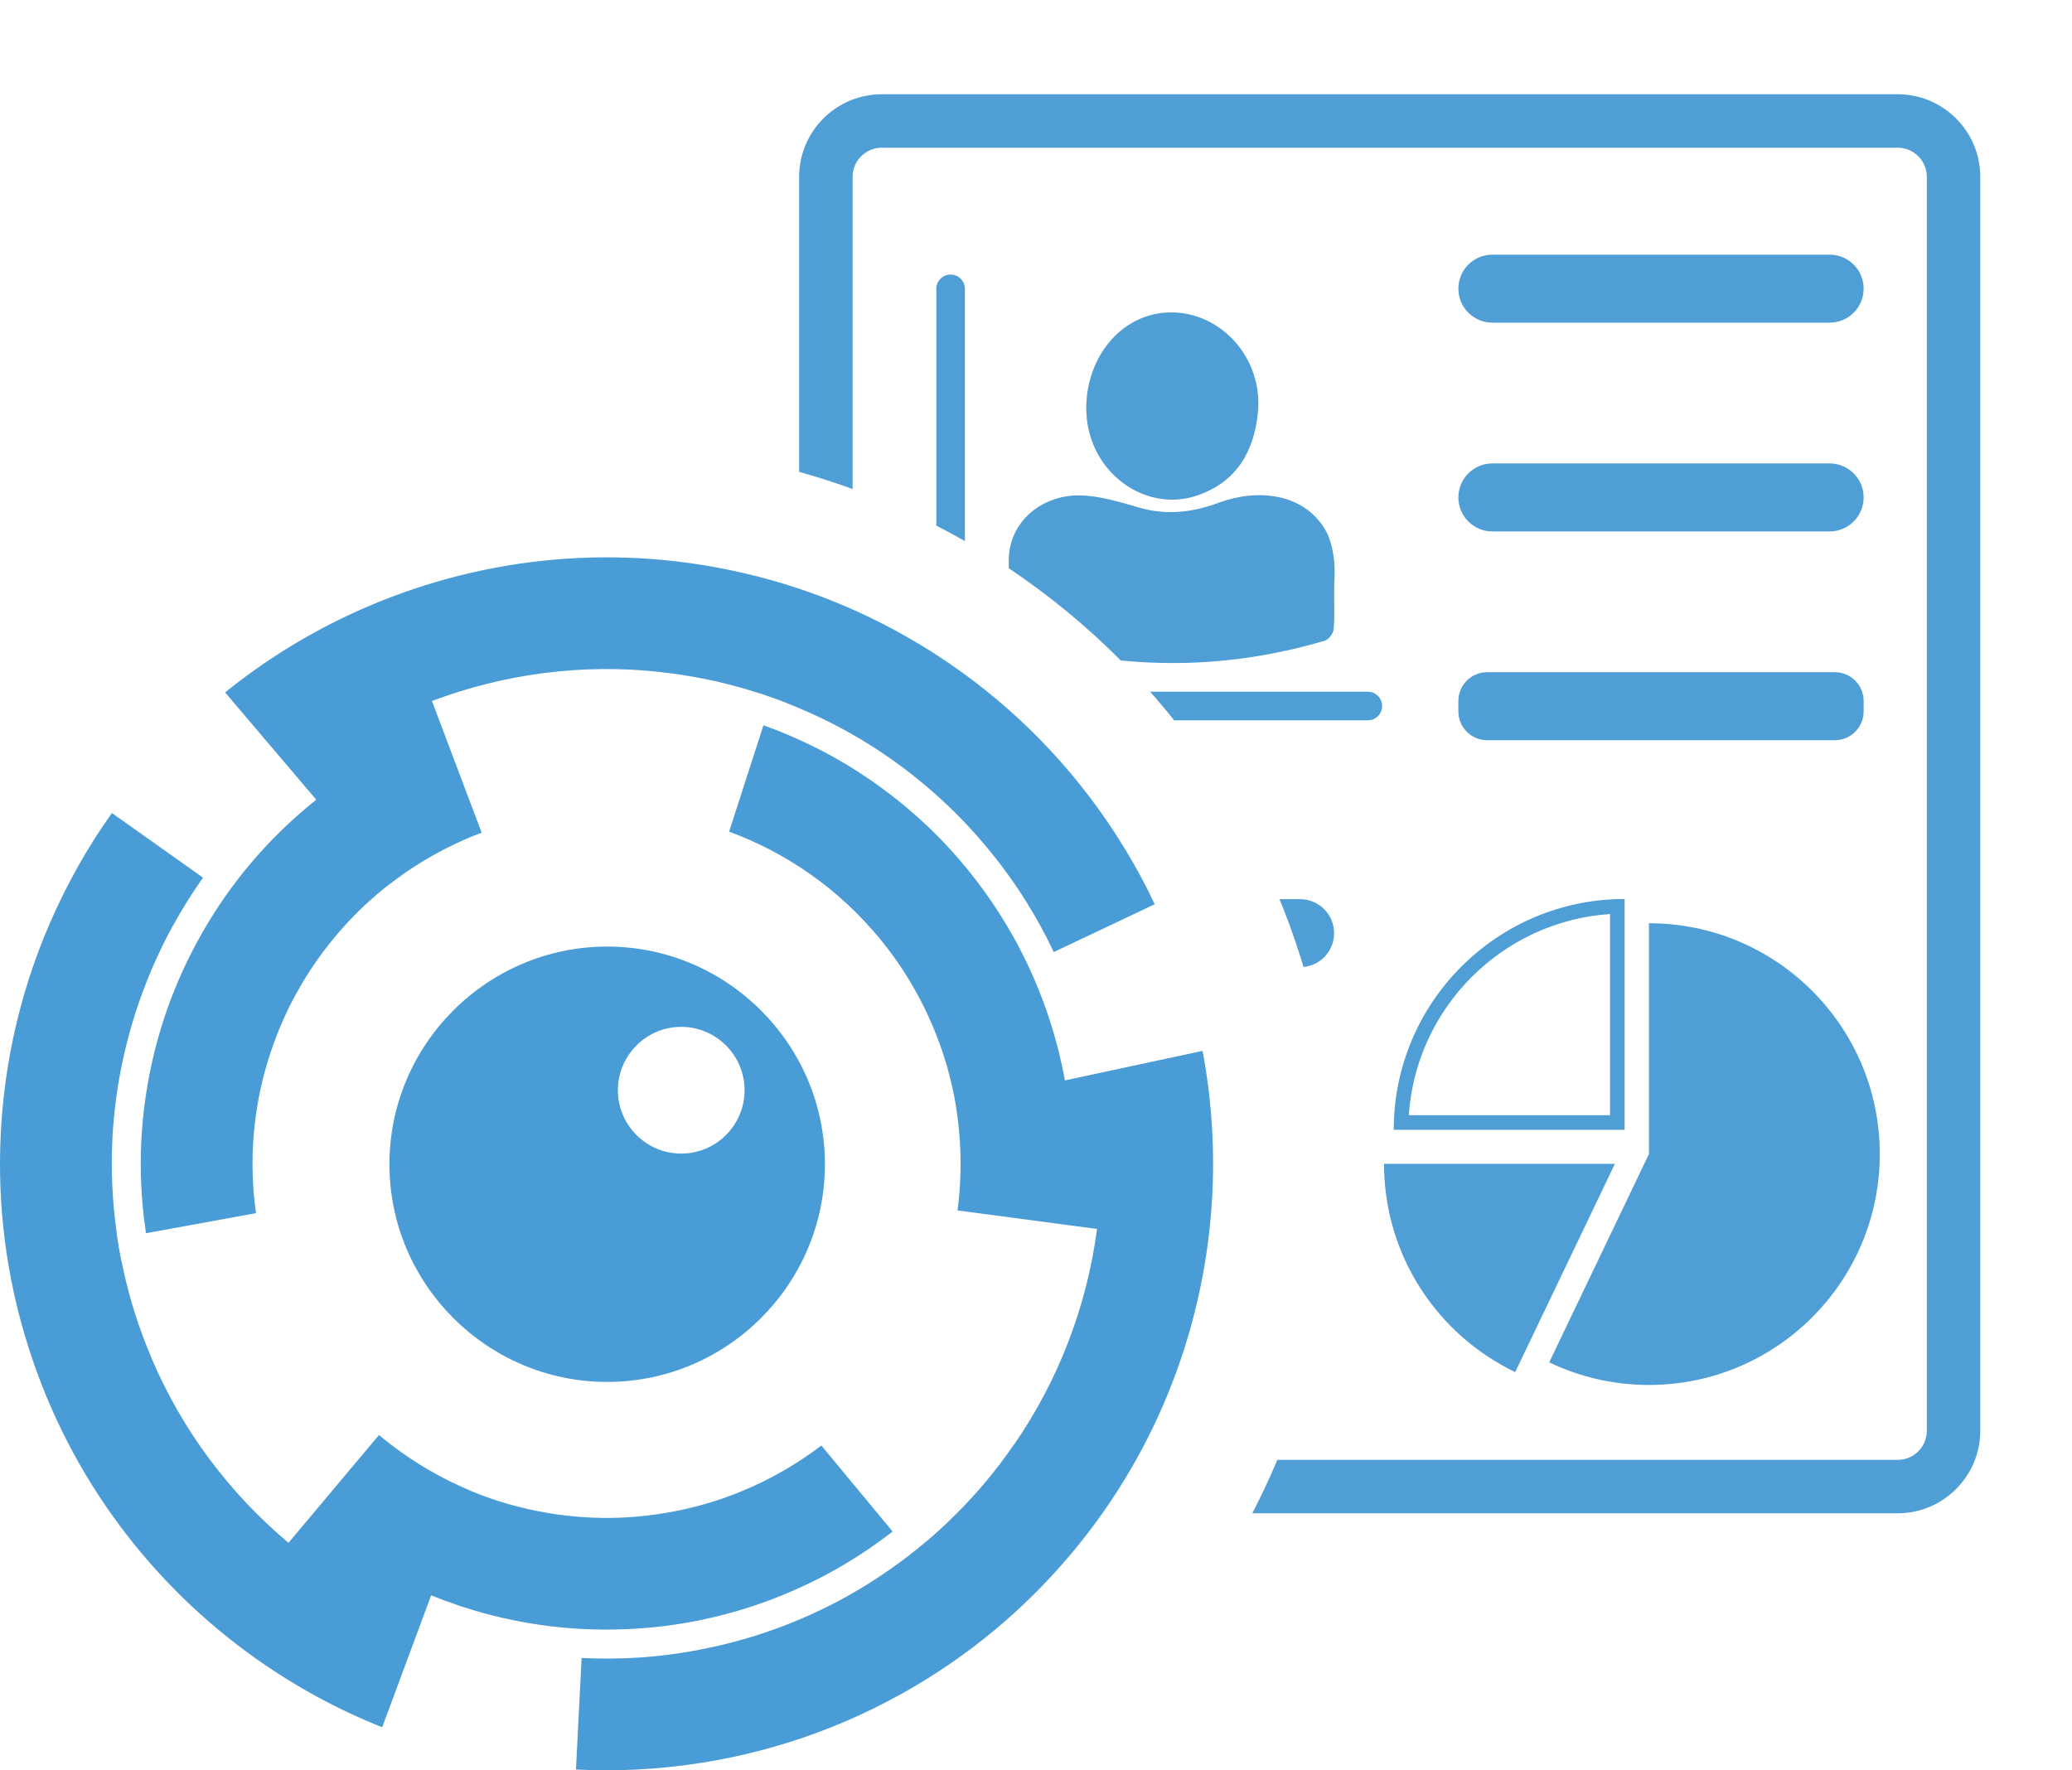 <?xml version="1.0" encoding="UTF-8"?><svg id="Layer_1" xmlns="http://www.w3.org/2000/svg" xmlns:xlink="http://www.w3.org/1999/xlink" viewBox="0 0 236.159 201.807"><defs><style>.cls-1{fill:none;}.cls-2{clip-path:url(#clippath);}.cls-3{fill:#4a9cd6;}.cls-4{fill:#4f9ed6;}.cls-5{clip-path:url(#clippath-1);}</style><clipPath id="clippath"><rect class="cls-1" y=".006" width="236.159" height="201.802"/></clipPath><clipPath id="clippath-1"><path class="cls-1" d="m73.827,0l-5.184,50.739c46.069,0,83.41,37.347,83.41,83.421,0,16.978-5.072,32.771-13.788,45.951l97.315-2.211v-54.172l-1.321-123.729H73.827Z"/></clipPath></defs><g class="cls-2"><path class="cls-3" d="m29.177,138.295l-12.537,2.288c-.684-4.535-.79-9.188-.26-13.858l.024-.177.024-.218.024-.189.024-.206.029-.201c.767-5.844,2.512-11.623,5.296-17.084l.018-.035.171-.336.024-.035c2.848-5.52,6.581-10.367,10.957-14.43l.177-.165.088-.083.088-.083.177-.159.029-.024c.82-.743,1.657-1.457,2.512-2.141l-2.141-2.518-8.244-9.707c4.281-3.462,8.952-6.387,13.894-8.728,13.18-6.239,28.318-8.339,43.303-5.29l.018.006.489.1.047.012.041.006c8.097,1.704,15.633,4.812,22.368,9.029l.218.136.018.012.666.43c7.743,5.001,14.259,11.417,19.325,18.771l.141.212.147.212.1.147.041.065.141.212.147.218.118.177.024.035.141.218.136.212.136.212.006.006c1.297,2.017,2.494,4.104,3.574,6.251l-.006.006c.248.489.484.985.72,1.48l-11.505,5.449c-.926-1.964-1.97-3.874-3.126-5.72l-.024-.041-.218-.348-.106-.165-.006-.012-.112-.171-.112-.171-.112-.171-.012-.024-.1-.147-.112-.171-.112-.171-.041-.053-.077-.118-.112-.165-.118-.171-.118-.165-.118-.171-.112-.165c-.985-1.398-2.034-2.754-3.137-4.045-3.373-3.981-7.307-7.489-11.676-10.409l-.43-.289-.118-.077-.454-.289c-3.037-1.934-6.304-3.597-9.783-4.954l.006-.012c-1.026-.401-2.064-.772-3.12-1.115v.012c-1.575-.513-3.155-.949-4.735-1.315l-.018-.006-.413-.094-.248-.053-.224-.047-.23-.047c-1.74-.366-3.509-.649-5.313-.843v-.012c-8.993-1.008-17.939.201-26.13,3.296l1.168,3.096,4.494,11.912c-1.026.389-2.034.814-3.025,1.286-2.677,1.268-5.225,2.837-7.572,4.671l-.006-.006c-.861.672-1.698,1.386-2.512,2.135v.006l-.059.047-.136.13-.024.024-.218.201-.035.035-.136.13-.041.041-.094.088-.118.118-.018.018-.136.13-.059.059-.071.077-.136.136h-.006l-.13.136c-1.592,1.628-3.072,3.409-4.417,5.349-.826,1.203-1.586,2.43-2.264,3.686l-.029.053-.118.218-.029.053-.112.218-.029.053-.118.218-.024.059-.112.218-.029.053-.112.224-.024.053-.112.224c-.631,1.303-1.197,2.654-1.692,4.045-.778,2.182-1.362,4.388-1.752,6.599v.012l-.047.283-.006.024-.047.271v.029l-.041.26-.006.041-.041.254-.006.047-.035.248-.006.059-.029.236-.012.065-.029.224c-.442,3.55-.395,7.094.094,10.538"/><path class="cls-3" d="m93.605,164.773l8.132,9.813c-3.615,2.819-7.625,5.184-11.96,7.006l-.165.071-.201.083-.177.077-.189.077-.189.077c-5.473,2.188-11.364,3.491-17.491,3.745h-.041l-.371.012h-.047c-6.21.218-12.266-.666-17.951-2.489l-.23-.077-.112-.035-.112-.035-.23-.077-.035-.012c-1.05-.354-2.082-.731-3.096-1.144l-1.15,3.096-4.429,11.942c-5.113-2.034-9.948-4.676-14.413-7.843-11.889-8.433-21.13-20.611-25.806-35.171l-.006-.018-.153-.478-.012-.041-.012-.041c-2.483-7.902-3.462-15.987-3.078-23.925l.012-.265v-.018l.047-.79c.572-9.194,2.978-18.022,6.912-26.042l.118-.224.112-.236.077-.159.035-.071.118-.224.118-.23.094-.195.024-.035.118-.23.118-.224.118-.224v-.006c1.126-2.117,2.365-4.187,3.709-6.18l.006.006c.307-.454.619-.908.938-1.356l10.385,7.366c-1.256,1.775-2.412,3.621-3.462,5.532l-.024.041-.195.36-.094.171-.006.012-.094.177-.094.183-.094.183-.018.024-.077.159-.094.183-.088.183-.035.059-.059.124-.094.183-.088.183-.088.183-.088.189-.094.183c-.731,1.539-1.403,3.12-1.987,4.712-1.816,4.889-2.954,10.037-3.361,15.28l-.041.519-.012.136-.029.537c-.195,3.597-.047,7.265.472,10.957l-.018.006c.153,1.085.342,2.176.56,3.261l.012-.006c.324,1.622.714,3.214,1.168,4.777l.006.018.118.401.077.242.071.224.065.224c.537,1.692,1.162,3.373,1.869,5.042l-.012.006c3.526,8.339,8.958,15.545,15.669,21.177l2.129-2.536,8.185-9.754c.843.708,1.71,1.38,2.607,2.011,2.418,1.716,5.03,3.167,7.778,4.323l-.006.006c1.014.419,2.04.802,3.096,1.144l.071.024.183.059.029.006.283.088.047.012.183.059.053.018.13.035.153.047.024.006.183.053.083.024.1.029.183.053h.006l.177.047c2.2.59,4.476,1.014,6.829,1.232,1.451.136,2.896.195,4.323.177l.059-.006h.248l.065-.006.242-.006h.065l.248-.006.059-.006.248-.012h.065l.242-.012.065-.006.242-.012c1.445-.088,2.901-.26,4.358-.507,2.288-.383,4.494-.955,6.617-1.698l.012-.006.265-.094.024-.012.26-.094.029-.006.248-.094.035-.018.242-.088.047-.018.23-.088.053-.024.218-.088.065-.024.212-.088c3.308-1.351,6.375-3.126,9.141-5.237"/><path class="cls-3" d="m83.1,94.809l3.916-12.13c4.317,1.545,8.468,3.656,12.331,6.334l.147.1.177.124.159.112.165.118.165.124c4.783,3.438,9.052,7.713,12.549,12.744l.024.035.206.307.029.035c3.509,5.125,6.015,10.709,7.525,16.488l.065.23.029.118.029.112.053.236.012.035c.265,1.079.501,2.152.696,3.232l3.232-.696,12.455-2.671c1.02,5.408,1.386,10.904,1.109,16.371-.737,14.56-6.051,28.89-15.828,40.649l-.012.012-.319.383-.035.035-.024.035c-5.337,6.328-11.635,11.499-18.535,15.433l-.23.13-.018.012-.69.383c-8.067,4.452-16.807,7.153-25.682,8.138l-.26.024-.254.029-.177.018-.077.012-.26.024-.254.024-.212.018-.041.006-.26.024-.254.018-.254.024c-2.394.183-4.806.254-7.206.189v-.006c-.548-.018-1.097-.041-1.645-.065l.643-12.714c2.17.106,4.346.094,6.522-.047h.047l.407-.029.201-.018h.006l.206-.018.201-.018.206-.012.029-.006.177-.018.201-.018.206-.018.065-.006.136-.018.206-.018.201-.024.206-.024.201-.024.206-.024c1.698-.206,3.385-.489,5.042-.849,5.107-1.091,10.061-2.89,14.702-5.361l.454-.242.124-.071.466-.26c3.143-1.763,6.157-3.857,8.999-6.275l.006.006c.837-.708,1.657-1.451,2.453-2.217l-.006-.006c1.197-1.144,2.324-2.329,3.397-3.55l.018-.018.271-.313.165-.195.153-.177.147-.177c1.144-1.362,2.229-2.789,3.255-4.281l.012.006c5.142-7.448,8.315-15.899,9.459-24.585l-3.279-.436-12.62-1.675c.141-1.085.242-2.182.295-3.273.153-2.966-.024-5.944-.525-8.881l.006-.006c-.183-1.079-.419-2.147-.696-3.22l-.018-.077-.047-.183-.012-.029-.077-.289-.012-.047-.047-.183-.018-.053-.035-.13-.047-.153-.006-.024-.053-.183-.024-.083-.029-.1-.059-.183-.053-.183c-.684-2.17-1.551-4.317-2.624-6.422-.666-1.297-1.392-2.542-2.17-3.739l-.035-.047-.136-.212-.035-.047-.136-.206-.035-.053-.141-.201-.035-.053-.141-.201-.035-.053-.141-.201-.035-.047-.141-.201c-.849-1.173-1.775-2.312-2.766-3.409-1.551-1.722-3.22-3.279-4.983-4.665l-.012-.012-.224-.171-.018-.012-.218-.171-.024-.018-.212-.159-.035-.024-.206-.153-.035-.029-.201-.147-.047-.035-.195-.141-.053-.035-.189-.136c-2.913-2.064-6.056-3.697-9.323-4.901"/><path class="cls-3" d="m77.646,131.505c3.975,0,7.218-3.244,7.218-7.224,0-3.975-3.243-7.224-7.218-7.224-3.981,0-7.224,3.249-7.224,7.224,0,3.981,3.244,7.224,7.224,7.224m-33.26,1.215c0-13.67,11.152-24.815,24.815-24.815s24.821,11.146,24.821,24.815-11.152,24.815-24.821,24.815-24.815-11.146-24.815-24.815"/></g><g class="cls-5"><path class="cls-4" d="m216.287,16.837h-115.785c-1.834,0-3.326,1.492-3.326,3.326v142.93c0,1.84,1.492,3.326,3.326,3.326h115.785c1.834,0,3.326-1.486,3.326-3.326V20.163c0-1.834-1.492-3.326-3.326-3.326m0-6.092c5.195,0,9.418,4.222,9.418,9.418v142.93c0,5.195-4.222,9.418-9.418,9.418h-115.785c-5.195,0-9.418-4.222-9.418-9.418V20.163c0-5.195,4.222-9.418,9.418-9.418h115.785Z"/><path class="cls-4" d="m155.904,82.115h-47.561c-.896,0-1.628-.731-1.628-1.628v-47.561c0-.902.731-1.628,1.628-1.628.902,0,1.633.725,1.633,1.628v45.927h45.927c.902,0,1.628.731,1.628,1.633,0,.896-.725,1.628-1.628,1.628"/><path class="cls-4" d="m152.061,67.578c-.006,1.398.071,2.795-.059,4.175-.047.466-.554,1.144-.985,1.274-11.671,3.456-23.347,3.385-35.017-.053-.849-.248-1.073-.666-1.062-1.48.053-2.465.088-4.936.035-7.401-.1-4.553,3.709-7.649,8.014-7.619,2.288.018,4.612.743,6.853,1.392,3.131.902,6.062.554,9.082-.56,4.358-1.616,9.636-1.138,12.142,3.114.566.967.826,2.176.973,3.302.159,1.268.029,2.571.024,3.857"/><path class="cls-4" d="m123.799,46.539c.041-5.897,3.957-10.521,8.976-10.898,6.139-.466,11.293,5.095,10.585,11.523-.472,4.352-2.424,7.731-6.776,9.276-5.756,2.04-11.948-2.17-12.703-8.604-.059-.531-.071-1.067-.083-1.297"/><path class="cls-4" d="m184.06,132.671l-11.364,23.742c-8.846-4.246-14.949-13.28-14.949-23.742h26.313Z"/><path class="cls-4" d="m187.938,105.248c14.537,0,26.313,11.783,26.313,26.313s-11.777,26.319-26.313,26.319c-4.069,0-7.926-.926-11.364-2.577l11.364-23.742v-26.313Z"/><path class="cls-4" d="m183.504,127.131h-22.934c.82-12.272,10.662-22.114,22.934-22.934v22.934Zm-24.65,1.663h26.313v-26.313c-14.531,0-26.313,11.783-26.313,26.313"/><path class="cls-4" d="m208.531,36.783h-38.432c-2.141,0-3.88-1.734-3.88-3.88,0-2.141,1.74-3.874,3.88-3.874h38.432c2.141,0,3.88,1.734,3.88,3.874,0,2.147-1.74,3.88-3.88,3.88"/><path class="cls-4" d="m208.531,60.583h-38.432c-2.141,0-3.88-1.734-3.88-3.88,0-2.141,1.74-3.874,3.88-3.874h38.432c2.141,0,3.88,1.734,3.88,3.874,0,2.147-1.74,3.88-3.88,3.88"/><path class="cls-4" d="m209.126,84.383h-39.623c-1.81,0-3.285-1.468-3.285-3.285v-1.191c0-1.81,1.474-3.279,3.285-3.279h39.623c1.81,0,3.285,1.468,3.285,3.279v1.191c0,1.816-1.474,3.285-3.285,3.285"/><path class="cls-4" d="m148.177,110.255h-38.432c-2.141,0-3.88-1.734-3.88-3.874,0-2.147,1.74-3.88,3.88-3.88h38.432c2.141,0,3.88,1.734,3.88,3.88,0,2.141-1.74,3.874-3.88,3.874"/></g></svg>